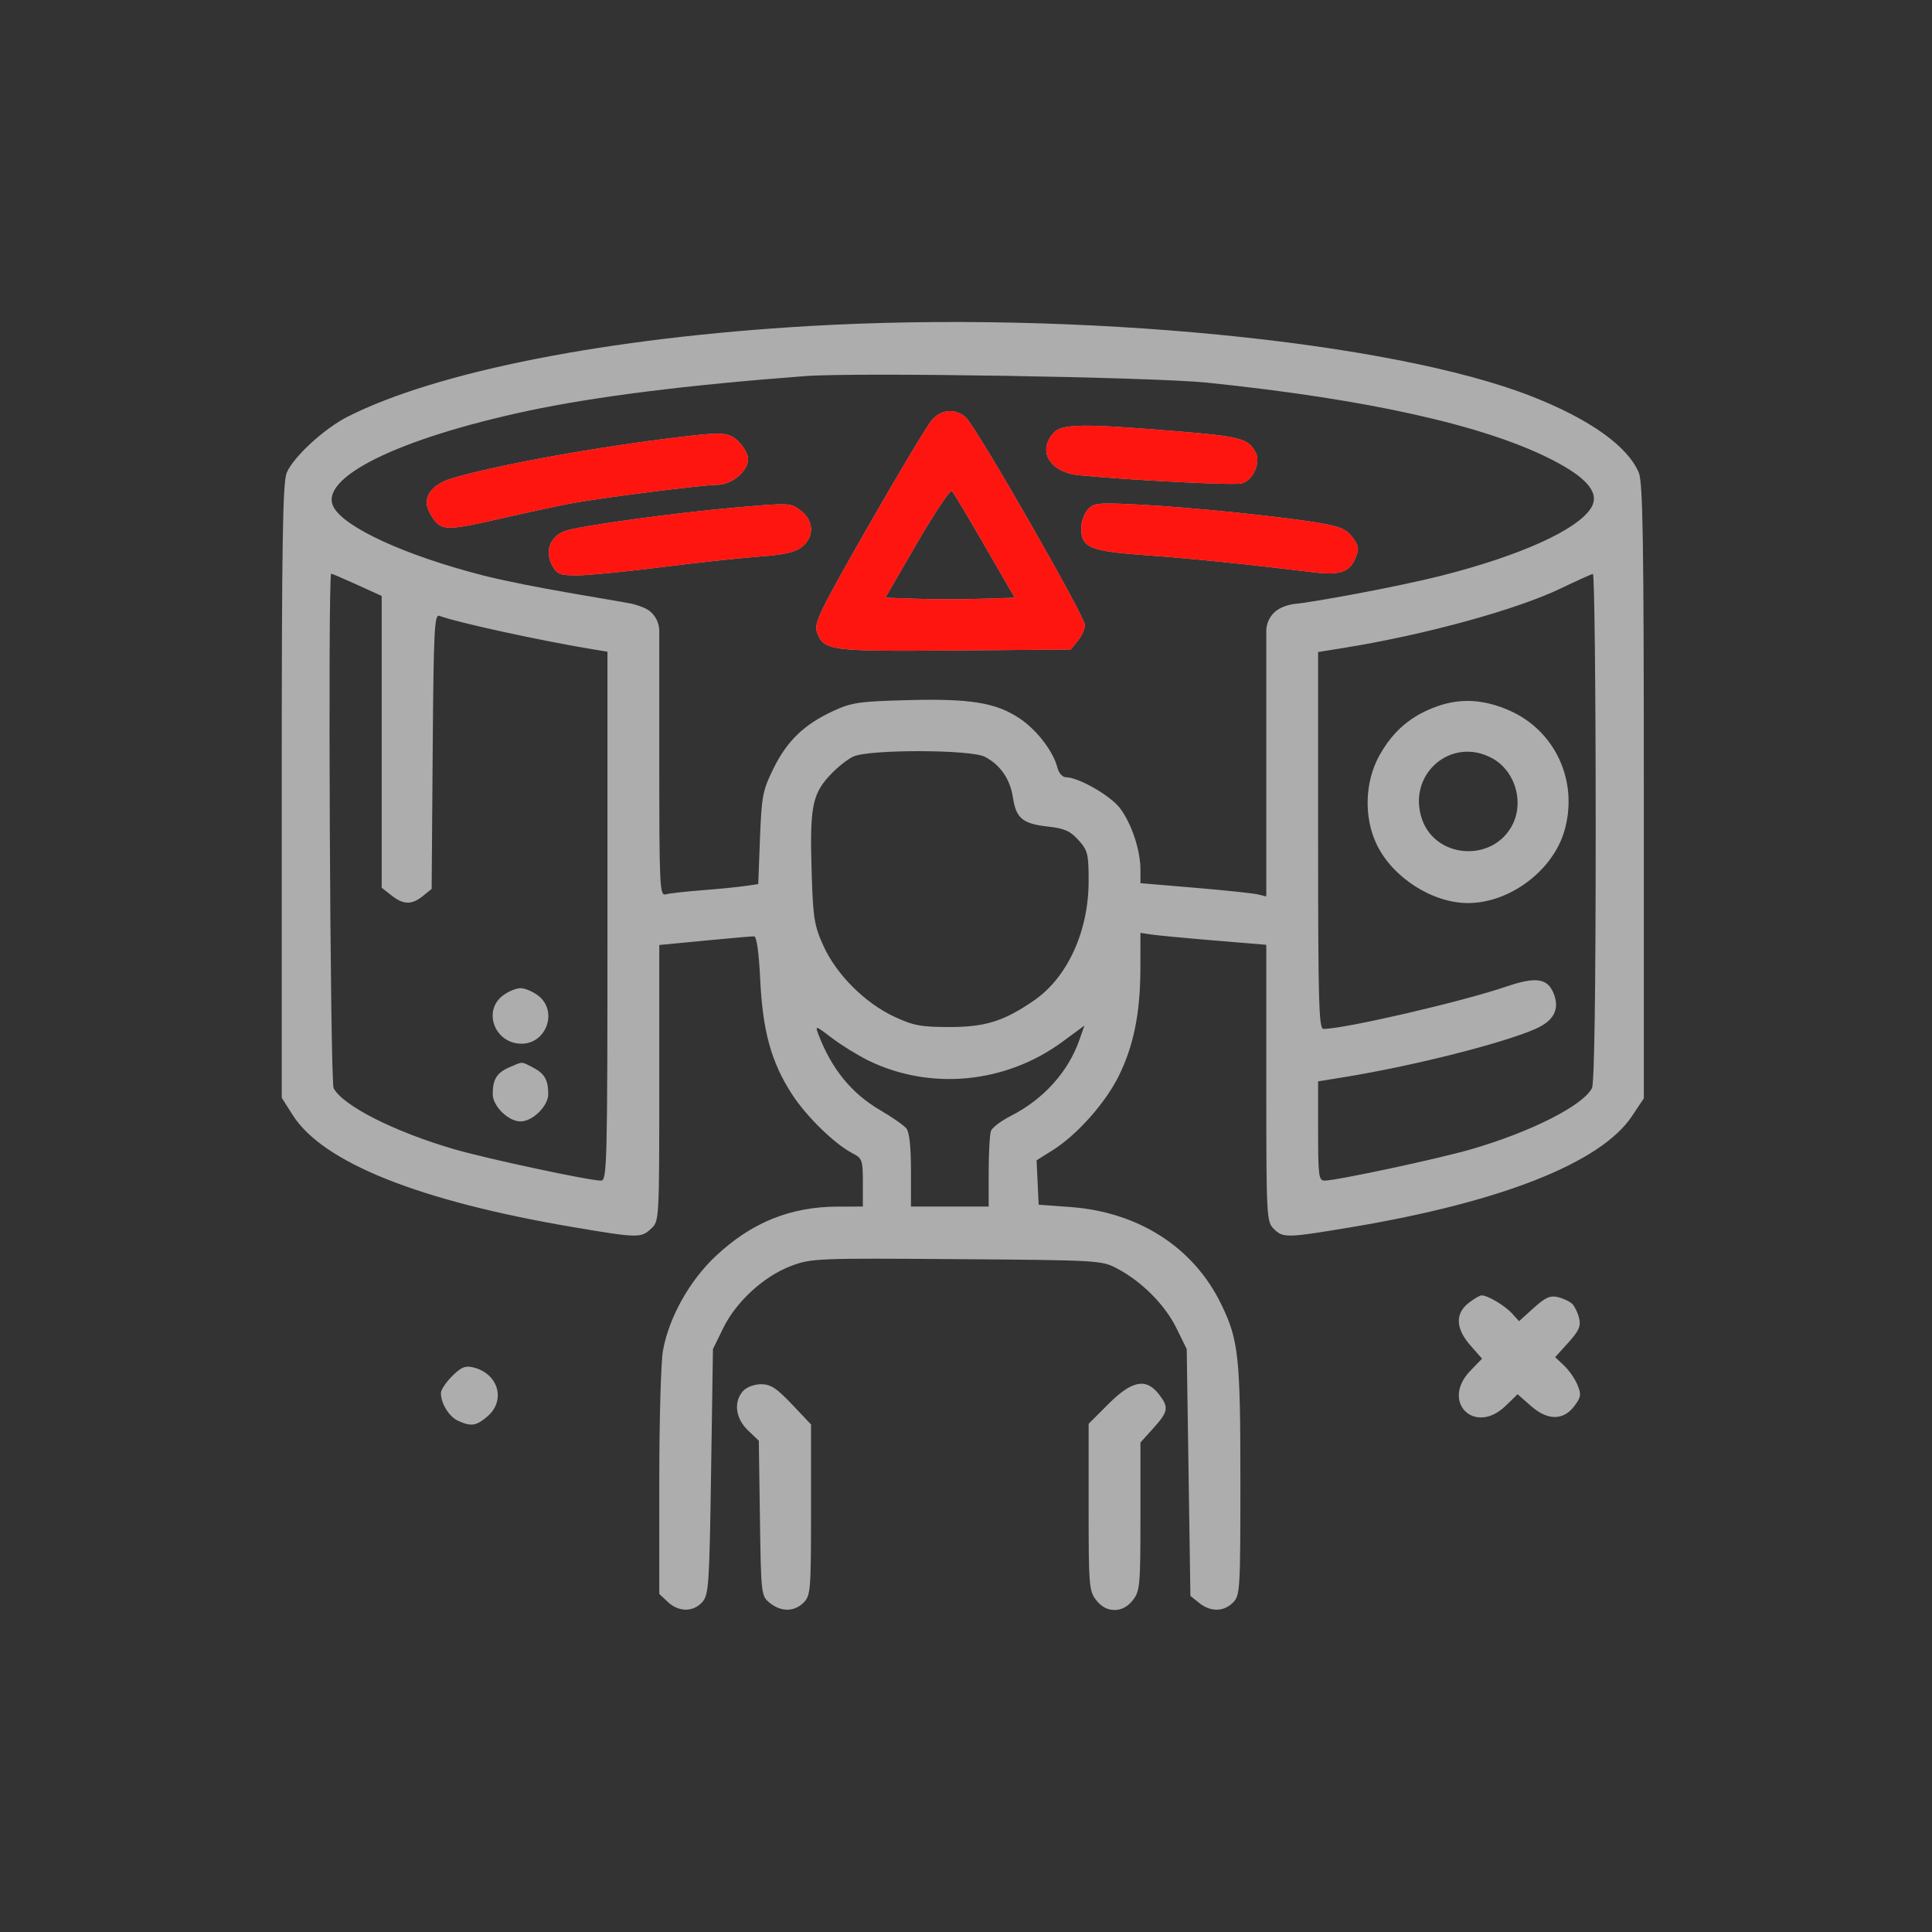 <svg width="100" height="100" viewBox="0 0 100 100" fill="none" xmlns="http://www.w3.org/2000/svg">
<rect x="0" y="0" width="100" height="100" fill="#333333" stroke="none"/>
<path fill-rule="evenodd" clip-rule="evenodd" d="M41.883 16.876C31.492 17.48 22.624 19.222 17.995 21.568C16.783 22.182 15.187 23.649 14.843 24.465C14.631 24.967 14.583 28.02 14.583 40.951V56.821L15.149 57.712C16.708 60.172 21.697 62.166 29.673 63.517C33.014 64.083 33.176 64.086 33.705 63.593C34.121 63.205 34.124 63.161 34.124 56.058V48.913L36.471 48.687C37.762 48.563 38.913 48.463 39.029 48.464C39.164 48.465 39.279 49.273 39.349 50.717C39.479 53.38 39.922 54.98 40.984 56.623C41.736 57.788 43.194 59.211 44.134 59.698C44.626 59.953 44.661 60.052 44.661 61.211V62.451L43.368 62.454C40.923 62.458 38.91 63.271 37.061 65C35.694 66.28 34.637 68.165 34.315 69.901C34.21 70.469 34.124 73.536 34.124 76.717V82.5L34.567 82.917C35.129 83.444 35.875 83.45 36.345 82.93C36.684 82.556 36.717 82.077 36.806 76.177L36.902 69.827L37.438 68.734C38.114 67.358 39.552 66.047 40.963 65.519C41.997 65.132 42.317 65.119 49.527 65.173C56.944 65.229 57.026 65.234 57.851 65.674C59.12 66.351 60.304 67.547 60.893 68.746L61.424 69.827L61.52 76.214L61.615 82.602L62.068 82.967C62.651 83.44 63.336 83.433 63.819 82.95C64.185 82.584 64.202 82.312 64.202 76.638C64.202 70.212 64.109 69.356 63.212 67.51C61.782 64.563 58.935 62.731 55.389 62.474L53.761 62.355L53.707 61.206L53.653 60.057L54.493 59.53C55.721 58.76 57.181 57.13 57.876 55.752C58.667 54.187 59.022 52.456 59.026 50.147L59.029 48.284L59.556 48.366C59.846 48.411 61.311 48.551 62.813 48.676L65.543 48.903V56.06C65.543 62.962 65.556 63.231 65.926 63.601C66.41 64.085 66.581 64.081 69.956 63.517C77.69 62.226 82.858 60.183 84.461 57.784L85.084 56.852V40.967C85.084 28.023 85.035 24.967 84.824 24.465C84.246 23.094 82.299 21.705 79.3 20.524C72.014 17.655 55.749 16.07 41.883 16.876ZM62.477 19.806C70.778 20.663 76.816 22.008 80.294 23.777C82.194 24.744 82.84 25.55 82.334 26.322C81.603 27.438 78.688 28.756 74.696 29.774C72.239 30.402 67.832 31.189 67.083 31.25C66.768 31.276 66.325 31.403 66.047 31.621C65.729 31.872 65.543 32.255 65.543 32.66V39.209V46.4L65.112 46.295C64.874 46.237 63.409 46.082 61.855 45.951L59.029 45.714V45.013C59.029 44.001 58.566 42.615 57.966 41.827C57.466 41.171 55.825 40.234 55.17 40.23C54.993 40.229 54.802 40.013 54.732 39.734C54.52 38.89 53.655 37.767 52.761 37.175C51.539 36.366 50.223 36.153 46.976 36.239C44.465 36.304 44.074 36.362 43.119 36.805C41.617 37.502 40.739 38.347 40.037 39.773C39.477 40.909 39.421 41.199 39.337 43.384L39.246 45.759L38.553 45.861C38.172 45.917 37.17 46.016 36.327 46.08C35.484 46.145 34.644 46.24 34.459 46.291C34.144 46.379 34.124 45.95 34.124 39.202V32.66C34.124 32.255 33.938 31.872 33.619 31.621C33.342 31.403 32.708 31.25 32.708 31.25C31.666 31.042 27.435 30.403 25.006 29.784C21.016 28.765 17.837 27.312 17.267 26.247C16.464 24.746 20.566 22.712 27.302 21.271C30.775 20.528 35.601 19.923 41.691 19.466C44.351 19.266 59.674 19.517 62.477 19.806ZM48.244 21.729C48.012 21.986 46.535 24.448 44.962 27.199C42.412 31.66 42.122 32.256 42.283 32.714C42.624 33.682 42.919 33.722 49.419 33.668L55.423 33.619L55.789 33.167C55.991 32.918 56.155 32.552 56.155 32.354C56.155 31.899 50.505 22.05 49.985 21.597C49.444 21.127 48.739 21.18 48.244 21.729ZM54.533 22.405C53.679 23.348 54.334 24.444 55.84 24.595C58.401 24.851 63.846 25.128 64.262 25.024C64.852 24.876 65.276 23.945 64.994 23.419C64.605 22.692 64.231 22.593 60.824 22.314C56.015 21.92 54.958 21.936 54.533 22.405ZM35.178 22.621C30.83 23.142 25.681 24.076 23.399 24.757C22.272 25.093 21.818 25.803 22.246 26.559C22.777 27.498 22.964 27.513 25.822 26.862C27.28 26.53 28.947 26.17 29.526 26.062C31.134 25.763 36.383 25.094 37.124 25.094C37.883 25.094 38.722 24.389 38.722 23.753C38.722 23.532 38.51 23.14 38.252 22.882C37.74 22.37 37.465 22.347 35.178 22.621ZM50.972 28.255L52.522 30.937L50.785 30.992C49.829 31.022 48.323 31.022 47.437 30.992L45.826 30.937L47.472 28.099C48.378 26.537 49.187 25.331 49.271 25.416C49.354 25.502 50.12 26.78 50.972 28.255ZM38.147 26.262C34.863 26.547 29.826 27.243 29.198 27.5C28.443 27.807 28.187 28.571 28.595 29.295C28.841 29.731 28.992 29.787 29.918 29.78C30.493 29.776 32.428 29.586 34.22 29.358C36.011 29.13 38.277 28.885 39.255 28.813C40.583 28.716 41.153 28.589 41.506 28.311C42.152 27.803 42.138 26.971 41.474 26.449C40.934 26.024 40.911 26.022 38.147 26.262ZM56.299 26.377C56.115 26.583 55.964 27.012 55.964 27.33C55.964 28.35 56.389 28.528 59.335 28.74C61.661 28.907 64.567 29.204 67.969 29.62C69.334 29.787 69.853 29.619 70.145 28.916C70.36 28.396 70.343 28.265 70.006 27.811C69.697 27.396 69.369 27.253 68.302 27.071C66.341 26.736 61.551 26.248 58.933 26.117C56.811 26.011 56.609 26.03 56.299 26.377ZM18.484 30.268L19.756 30.845V38.396V45.948L20.26 46.345C20.888 46.838 21.308 46.846 21.89 46.376L22.342 46.01L22.396 38.886C22.445 32.559 22.484 31.776 22.747 31.877C23.625 32.214 27.962 33.158 30.723 33.614L31.442 33.732V47.421C31.442 60.331 31.423 61.11 31.107 61.109C30.48 61.105 25.223 59.981 23.512 59.484C20.428 58.588 17.755 57.236 17.268 56.326C17.088 55.991 16.965 29.692 17.143 29.692C17.181 29.692 17.785 29.951 18.484 30.268ZM82.593 42.827C82.593 51.347 82.525 56.091 82.399 56.326C81.912 57.236 79.239 58.588 76.154 59.484C74.443 59.981 69.186 61.105 68.56 61.109C68.257 61.11 68.225 60.861 68.225 58.541V55.972L69.614 55.746C73.189 55.163 77.79 54 79.483 53.252C80.398 52.848 80.716 52.275 80.45 51.511C80.144 50.633 79.543 50.526 77.957 51.068C75.663 51.851 69.594 53.256 68.502 53.256C68.264 53.256 68.225 51.892 68.225 43.502V33.749L69.614 33.525C73.763 32.856 78.506 31.554 80.773 30.462C81.616 30.056 82.37 29.717 82.449 29.708C82.528 29.699 82.593 35.603 82.593 42.827ZM74.394 36.557C73.043 37.038 72.126 37.814 71.411 39.078C70.638 40.446 70.579 42.312 71.264 43.722C72.093 45.429 74.145 46.742 75.984 46.742C78.138 46.742 80.374 45.068 80.973 43.005C81.712 40.463 80.514 37.831 78.139 36.781C76.819 36.197 75.608 36.125 74.394 36.557ZM50.975 39.171C51.773 39.583 52.287 40.33 52.43 41.284C52.59 42.353 52.937 42.64 54.24 42.783C55.091 42.876 55.394 43.01 55.82 43.482C56.303 44.017 56.347 44.196 56.347 45.602C56.347 48.198 55.257 50.585 53.527 51.78C51.973 52.853 51.008 53.158 49.163 53.159C47.675 53.16 47.281 53.086 46.289 52.624C44.77 51.915 43.295 50.443 42.624 48.965C42.15 47.92 42.085 47.526 42.014 45.26C41.907 41.848 42.029 41.153 42.903 40.184C43.29 39.755 43.866 39.291 44.182 39.153C45.037 38.78 50.246 38.793 50.975 39.171ZM77.217 39.237C78.471 39.91 78.937 41.635 78.195 42.853C77.1 44.649 74.293 44.382 73.608 42.416C72.803 40.106 75.087 38.095 77.217 39.237ZM26.008 51.545C24.971 52.361 25.632 54.022 26.992 54.022C28.287 54.022 28.884 52.341 27.872 51.545C27.594 51.327 27.175 51.148 26.94 51.148C26.705 51.148 26.285 51.327 26.008 51.545ZM44.938 54.888C48.149 56.459 52.054 56.084 54.989 53.923L56.132 53.082L55.864 53.841C55.282 55.49 54 56.908 52.32 57.759C51.822 58.012 51.36 58.359 51.294 58.531C51.228 58.702 51.174 59.655 51.174 60.647V62.451H49.163H47.151V60.572C47.151 59.351 47.067 58.592 46.912 58.404C46.78 58.244 46.167 57.818 45.549 57.457C44.074 56.594 43.038 55.321 42.359 53.537C42.181 53.068 42.207 53.075 43.059 53.725C43.547 54.097 44.392 54.62 44.938 54.888ZM26.346 55.253C25.713 55.529 25.503 55.873 25.503 56.633C25.503 57.25 26.311 58.045 26.94 58.045C27.568 58.045 28.377 57.25 28.377 56.633C28.377 55.901 28.185 55.565 27.596 55.26C26.96 54.931 27.085 54.931 26.346 55.253ZM76.01 67.446C75.308 67.998 75.343 68.767 76.108 69.638L76.711 70.325L76.108 70.947C74.555 72.55 76.326 74.321 77.929 72.768L78.551 72.165L79.25 72.779C80.115 73.539 80.927 73.533 81.501 72.761C81.833 72.314 81.853 72.172 81.648 71.678C81.519 71.366 81.206 70.916 80.954 70.679L80.494 70.247L81.177 69.492C81.727 68.883 81.835 68.638 81.734 68.228C81.666 67.948 81.508 67.618 81.383 67.493C81.258 67.368 80.927 67.21 80.648 67.141C80.238 67.041 79.993 67.15 79.382 67.701L78.625 68.385L78.263 67.985C77.893 67.577 77.006 67.049 76.69 67.049C76.593 67.049 76.287 67.228 76.01 67.446ZM23.4 71.23C23.082 71.548 22.821 71.941 22.821 72.102C22.821 72.646 23.243 73.328 23.713 73.542C24.389 73.849 24.652 73.809 25.237 73.306C26.196 72.481 25.792 71.092 24.502 70.778C24.081 70.675 23.868 70.762 23.4 71.23ZM38.464 71.997C37.961 72.553 38.066 73.413 38.711 74.032L39.276 74.572L39.334 78.587C39.391 82.542 39.399 82.607 39.845 82.967C40.428 83.44 41.113 83.433 41.596 82.95C41.956 82.589 41.979 82.312 41.979 78.149V73.731L40.993 72.689C40.199 71.85 39.888 71.647 39.394 71.647C39.044 71.647 38.645 71.797 38.464 71.997ZM57.371 72.672L56.347 73.696V78.01C56.347 82.084 56.369 82.352 56.744 82.829C57.007 83.163 57.325 83.333 57.688 83.333C58.051 83.333 58.369 83.163 58.632 82.829C59.004 82.356 59.029 82.078 59.029 78.493V74.663L59.7 73.921C60.478 73.059 60.512 72.838 59.973 72.152C59.313 71.313 58.584 71.459 57.371 72.672Z" fill="white" fill-opacity="0.6"/>
<path fill-rule="evenodd" clip-rule="evenodd" d="M48.244 21.73C48.012 21.986 46.536 24.448 44.963 27.199C42.413 31.66 42.123 32.256 42.284 32.714C42.625 33.682 42.919 33.722 49.42 33.668L55.424 33.619L55.79 33.167C55.991 32.918 56.156 32.552 56.156 32.354C56.156 31.899 50.506 22.05 49.985 21.598C49.445 21.127 48.74 21.18 48.244 21.73ZM54.533 22.405C53.68 23.348 54.334 24.444 55.84 24.595C58.402 24.851 63.847 25.128 64.263 25.024C64.853 24.876 65.277 23.946 64.995 23.419C64.606 22.692 64.232 22.593 60.825 22.314C56.016 21.92 54.959 21.936 54.533 22.405ZM35.178 22.621C30.831 23.142 25.682 24.076 23.399 24.757C22.273 25.093 21.819 25.803 22.247 26.559C22.778 27.498 22.965 27.513 25.823 26.862C27.281 26.53 28.947 26.17 29.527 26.062C31.135 25.763 36.384 25.094 37.125 25.094C37.883 25.094 38.723 24.389 38.723 23.753C38.723 23.532 38.511 23.141 38.252 22.882C37.741 22.37 37.466 22.347 35.178 22.621ZM50.973 28.255L52.523 30.937L50.785 30.992C49.83 31.023 48.324 31.023 47.438 30.992L45.827 30.937L47.473 28.099C48.379 26.538 49.188 25.331 49.272 25.417C49.355 25.502 50.121 26.78 50.973 28.255ZM38.148 26.262C34.864 26.547 29.826 27.243 29.198 27.5C28.444 27.807 28.188 28.571 28.596 29.295C28.842 29.732 28.992 29.787 29.919 29.78C30.493 29.776 32.429 29.586 34.221 29.358C36.012 29.13 38.278 28.885 39.256 28.813C40.584 28.716 41.154 28.589 41.507 28.311C42.153 27.803 42.138 26.971 41.475 26.449C40.934 26.024 40.911 26.023 38.148 26.262ZM56.3 26.377C56.115 26.584 55.965 27.012 55.965 27.33C55.965 28.35 56.39 28.528 59.336 28.74C61.662 28.907 64.568 29.204 67.97 29.62C69.335 29.787 69.854 29.619 70.145 28.916C70.361 28.396 70.344 28.265 70.007 27.811C69.698 27.396 69.37 27.253 68.303 27.071C66.342 26.736 61.552 26.248 58.934 26.117C56.812 26.011 56.609 26.031 56.3 26.377Z" fill="#FF150F"/>
</svg>
